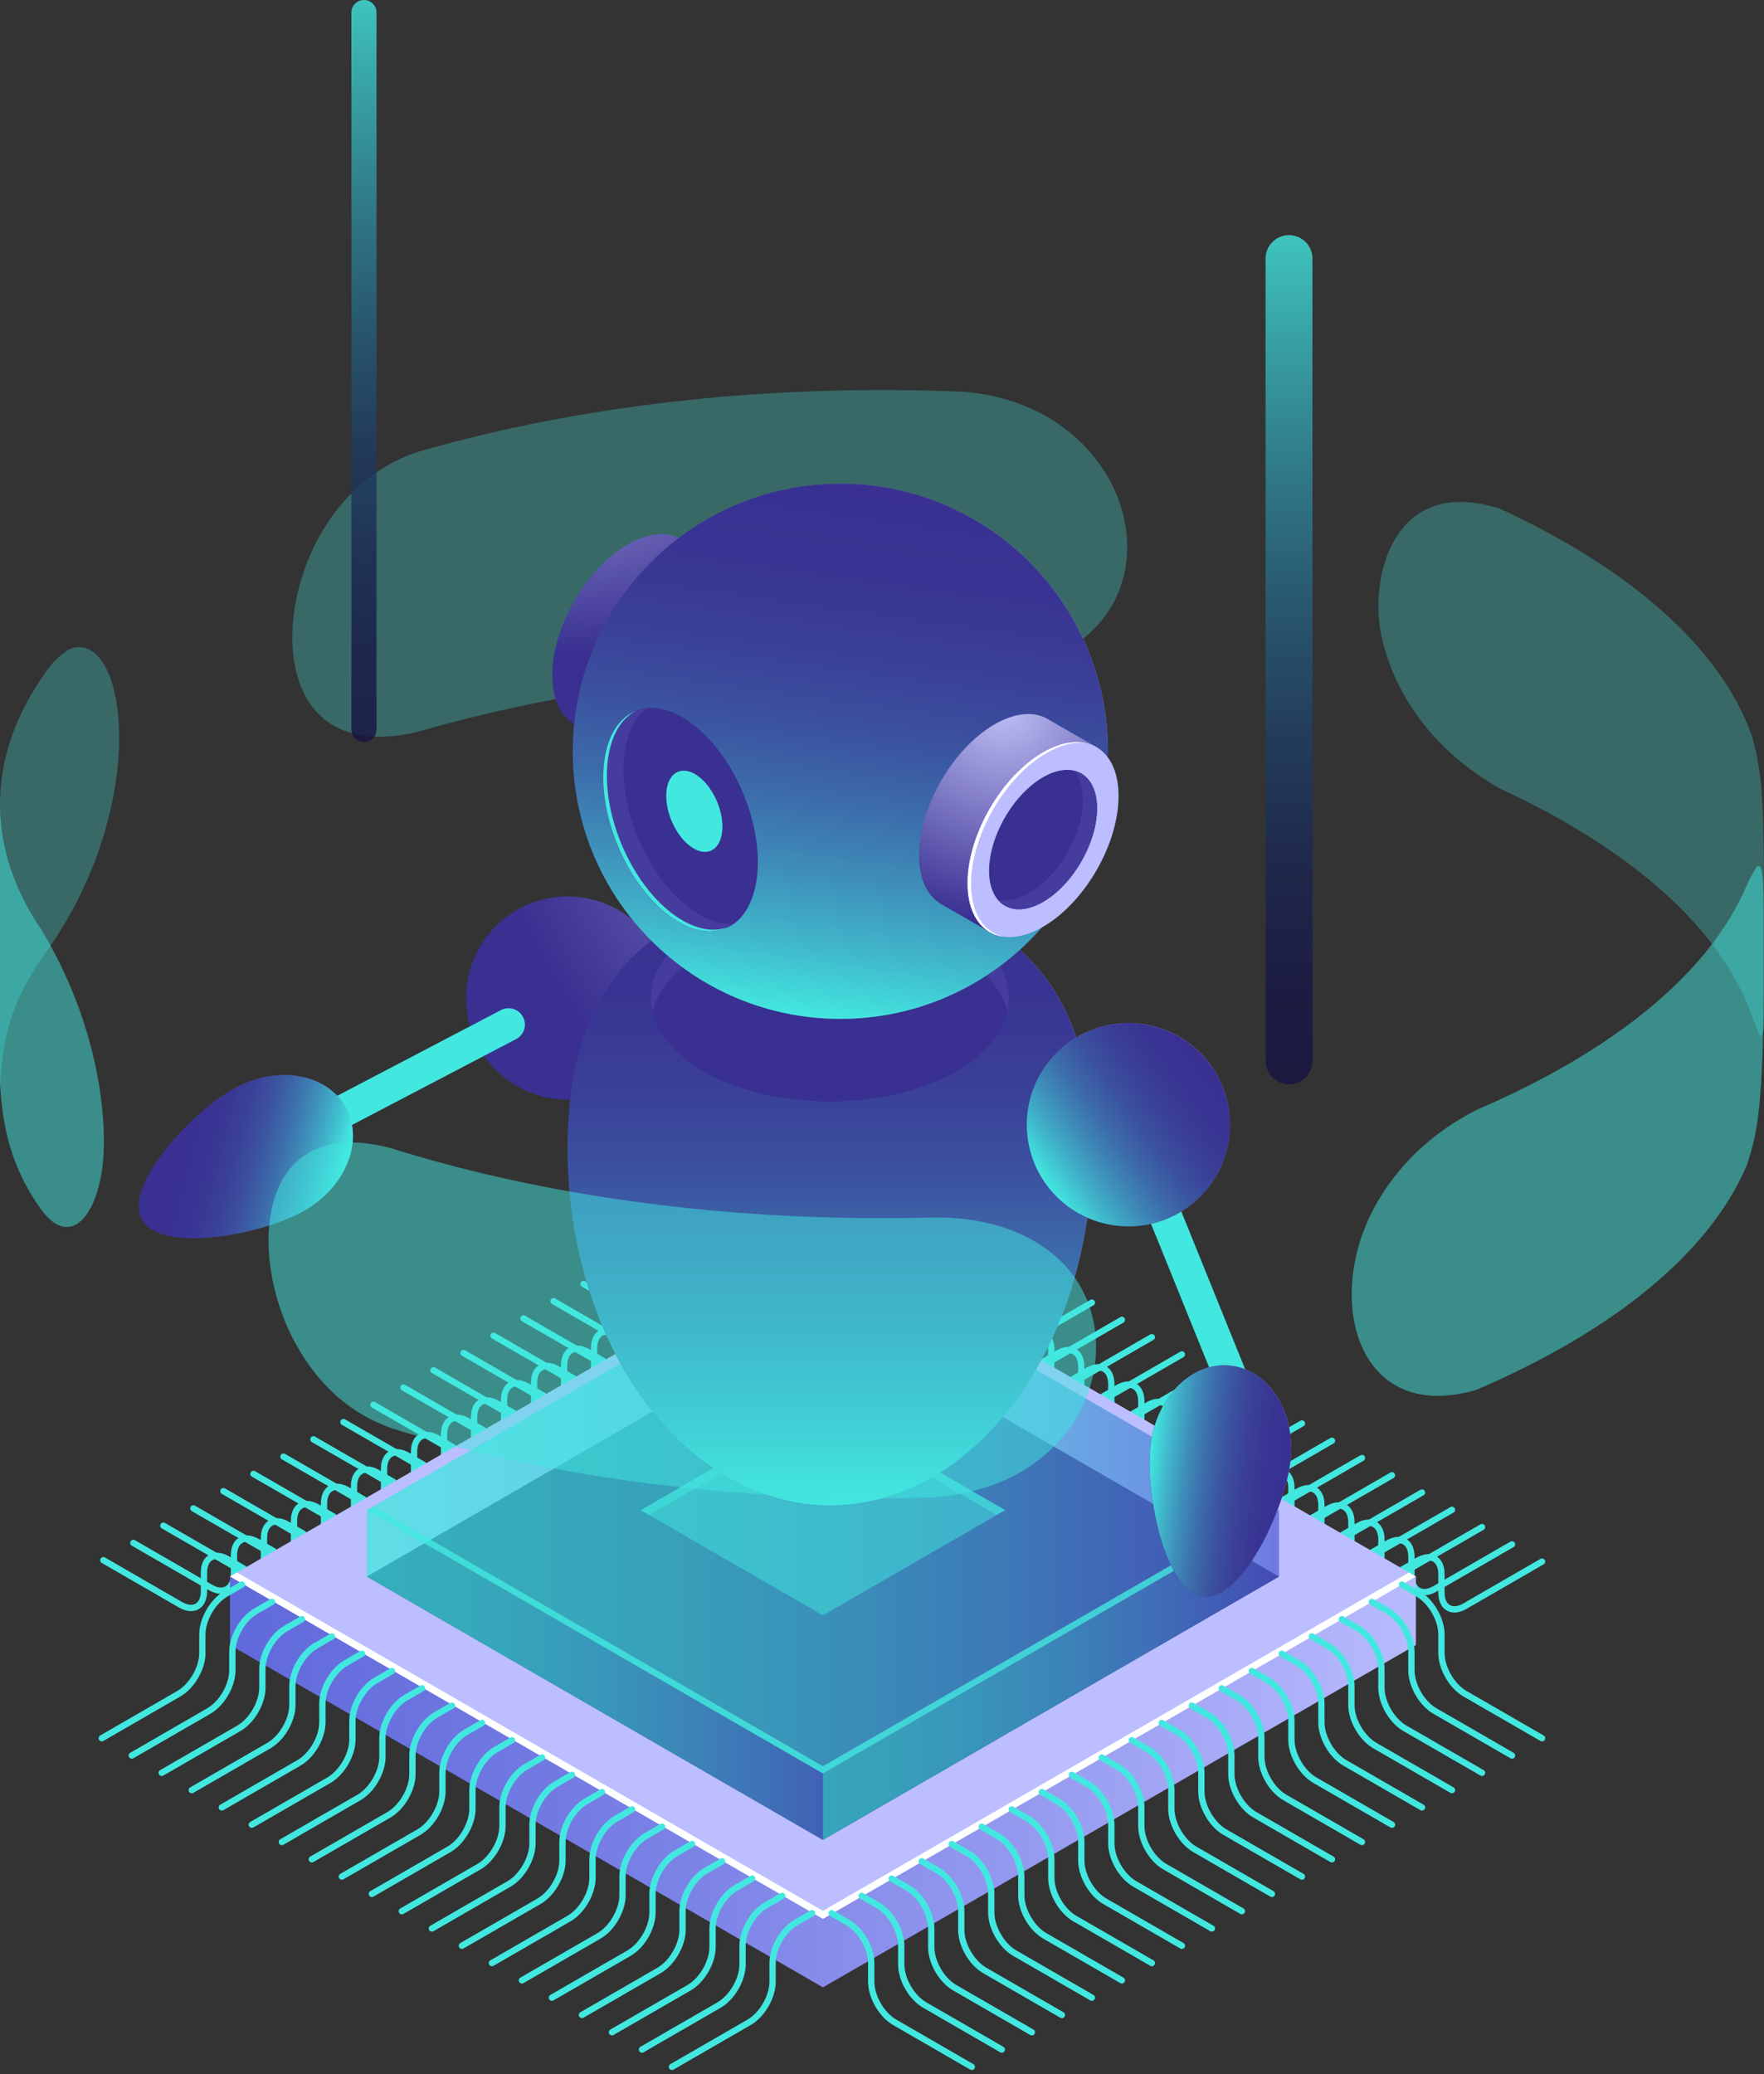 <svg width="296" height="348" viewBox="0 0 296 348" fill="none" xmlns="http://www.w3.org/2000/svg">
<rect x="0" y="0" width="296" height="348" fill="#333333" stroke="none"/>
<path d="M127.732 215.274C127.101 215.274 126.413 215.07 125.71 214.665L112.762 207.189C112.509 207.043 112.423 206.719 112.569 206.466C112.715 206.214 113.039 206.127 113.291 206.273L126.239 213.749C127.118 214.257 127.919 214.356 128.492 214.024C129.065 213.694 129.38 212.952 129.38 211.935V208.813C129.38 207.403 129.883 206.335 130.797 205.809C131.71 205.281 132.885 205.379 134.106 206.085L136.811 207.645C137.063 207.791 137.15 208.115 137.004 208.367C136.859 208.621 136.537 208.709 136.282 208.561L133.577 207.001C132.697 206.491 131.897 206.393 131.324 206.725C130.752 207.055 130.436 207.797 130.436 208.814V211.936C130.436 213.346 129.933 214.413 129.02 214.94C128.632 215.163 128.197 215.274 127.732 215.274Z" fill="#42E8E0"/>
<path d="M122.696 218.171C122.065 218.171 121.377 217.966 120.674 217.56L107.727 210.086C107.474 209.939 107.388 209.616 107.534 209.364C107.68 209.11 108.003 209.025 108.256 209.17L121.203 216.645C122.083 217.156 122.883 217.253 123.456 216.921C124.029 216.59 124.344 215.849 124.344 214.832V211.709C124.344 210.3 124.847 209.233 125.76 208.706C126.674 208.178 127.849 208.277 129.07 208.98L131.774 210.542C132.027 210.688 132.113 211.012 131.967 211.265C131.821 211.517 131.497 211.604 131.245 211.458L128.541 209.896C127.659 209.387 126.861 209.29 126.288 209.621C125.716 209.951 125.4 210.693 125.4 211.709V214.832C125.4 216.242 124.897 217.309 123.983 217.836C123.596 218.06 123.161 218.171 122.696 218.171Z" fill="#42E8E0"/>
<path d="M117.66 221.068C117.029 221.068 116.341 220.864 115.638 220.459L102.69 212.983C102.437 212.837 102.351 212.513 102.497 212.26C102.643 212.007 102.966 211.922 103.219 212.067L116.167 219.543C117.048 220.053 117.847 220.15 118.42 219.818C118.992 219.488 119.308 218.746 119.308 217.729V214.607C119.308 213.197 119.811 212.13 120.725 211.603C121.638 211.077 122.813 211.174 124.035 211.879L126.739 213.438C126.991 213.585 127.078 213.908 126.932 214.16C126.787 214.414 126.463 214.5 126.21 214.354L123.506 212.793C122.626 212.283 121.825 212.185 121.253 212.517C120.68 212.847 120.365 213.589 120.365 214.606V217.728C120.365 219.138 119.862 220.205 118.949 220.732C118.56 220.957 118.125 221.068 117.66 221.068Z" fill="#42E8E0"/>
<path d="M112.625 223.965C111.994 223.965 111.306 223.76 110.603 223.354L97.655 215.88C97.402 215.734 97.316 215.41 97.462 215.158C97.608 214.905 97.931 214.818 98.184 214.964L111.132 222.439C112.013 222.949 112.812 223.047 113.385 222.715C113.958 222.384 114.273 221.643 114.273 220.626V217.503C114.273 216.094 114.776 215.026 115.689 214.5C116.603 213.972 117.778 214.07 118.999 214.774L121.703 216.336C121.956 216.482 122.042 216.806 121.896 217.059C121.75 217.311 121.427 217.398 121.174 217.252L118.469 215.691C117.59 215.183 116.788 215.085 116.216 215.416C115.644 215.746 115.328 216.487 115.328 217.504V220.627C115.328 222.037 114.825 223.104 113.911 223.631C113.525 223.854 113.09 223.965 112.625 223.965Z" fill="#42E8E0"/>
<path d="M107.589 226.862C106.958 226.862 106.27 226.658 105.567 226.253L92.62 218.777C92.367 218.631 92.281 218.307 92.427 218.054C92.573 217.802 92.898 217.716 93.149 217.861L106.096 225.337C106.976 225.846 107.777 225.944 108.349 225.612C108.922 225.282 109.237 224.54 109.237 223.523V220.401C109.237 218.991 109.74 217.924 110.653 217.397C111.567 216.871 112.742 216.968 113.963 217.673L116.667 219.233C116.92 219.38 117.006 219.703 116.86 219.955C116.714 220.208 116.392 220.295 116.138 220.149L113.434 218.588C112.554 218.078 111.752 217.98 111.181 218.312C110.608 218.642 110.293 219.384 110.293 220.401V223.523C110.293 224.933 109.79 226 108.877 226.527C108.489 226.751 108.054 226.862 107.589 226.862Z" fill="#42E8E0"/>
<path d="M102.552 229.758C101.921 229.758 101.233 229.554 100.53 229.149L87.582 221.673C87.329 221.527 87.243 221.203 87.389 220.95C87.535 220.698 87.86 220.612 88.111 220.757L101.059 228.233C101.938 228.741 102.74 228.839 103.312 228.508C103.884 228.178 104.2 227.437 104.2 226.42V223.297C104.2 221.888 104.703 220.822 105.616 220.294C106.531 219.766 107.705 219.865 108.926 220.568L111.63 222.13C111.883 222.276 111.969 222.6 111.823 222.853C111.677 223.105 111.352 223.191 111.101 223.046L108.397 221.484C107.515 220.975 106.717 220.877 106.143 221.209C105.571 221.539 105.255 222.281 105.255 223.297V226.42C105.255 227.829 104.752 228.897 103.839 229.423C103.452 229.648 103.017 229.758 102.552 229.758Z" fill="#42E8E0"/>
<path d="M97.517 232.655C96.886 232.655 96.198 232.451 95.495 232.046L82.547 224.57C82.294 224.424 82.208 224.1 82.354 223.847C82.5 223.595 82.825 223.508 83.076 223.654L96.024 231.13C96.903 231.639 97.704 231.737 98.277 231.405C98.85 231.075 99.165 230.333 99.165 229.316V226.194C99.165 224.784 99.668 223.717 100.581 223.19C101.495 222.662 102.671 222.76 103.89 223.464L106.595 225.026C106.848 225.172 106.934 225.496 106.788 225.749C106.642 226.001 106.318 226.088 106.066 225.942L103.361 224.38C102.481 223.872 101.681 223.774 101.108 224.105C100.536 224.435 100.22 225.177 100.22 226.194V229.316C100.22 230.726 99.717 231.793 98.804 232.32C98.417 232.545 97.982 232.655 97.517 232.655Z" fill="#42E8E0"/>
<path d="M92.481 235.552C91.85 235.553 91.162 235.348 90.459 234.943L77.512 227.467C77.259 227.32 77.173 226.997 77.319 226.744C77.464 226.492 77.789 226.405 78.041 226.551L90.988 234.027C91.867 234.535 92.668 234.632 93.241 234.302C93.813 233.972 94.129 233.23 94.129 232.214V229.091C94.129 227.682 94.632 226.615 95.545 226.088C96.46 225.56 97.635 225.658 98.855 226.362L101.559 227.923C101.812 228.069 101.898 228.393 101.752 228.646C101.606 228.898 101.282 228.984 101.03 228.839L98.326 227.278C97.444 226.768 96.645 226.671 96.073 227.003C95.501 227.333 95.185 228.075 95.185 229.091V232.214C95.185 233.623 94.682 234.69 93.769 235.217C93.381 235.442 92.946 235.552 92.481 235.552Z" fill="#42E8E0"/>
<path d="M87.445 238.449C86.814 238.449 86.126 238.245 85.423 237.84L72.475 230.364C72.222 230.217 72.136 229.894 72.282 229.641C72.428 229.389 72.752 229.302 73.004 229.448L85.952 236.924C86.833 237.434 87.633 237.531 88.205 237.199C88.777 236.869 89.093 236.127 89.093 235.11V231.988C89.093 230.578 89.596 229.511 90.509 228.984C91.423 228.456 92.598 228.555 93.819 229.259L96.523 230.82C96.776 230.967 96.862 231.29 96.716 231.543C96.57 231.795 96.246 231.881 95.994 231.736L93.29 230.175C92.411 229.667 91.61 229.568 91.037 229.9C90.464 230.23 90.149 230.972 90.149 231.989V235.111C90.149 236.521 89.646 237.588 88.733 238.115C88.345 238.339 87.911 238.449 87.445 238.449Z" fill="#42E8E0"/>
<path d="M82.408 241.347C81.777 241.348 81.089 241.142 80.386 240.737L67.438 233.262C67.185 233.116 67.099 232.791 67.245 232.538C67.39 232.286 67.715 232.199 67.967 232.345L80.915 239.822C81.794 240.33 82.594 240.427 83.169 240.097C83.741 239.767 84.057 239.024 84.057 238.008V234.886C84.057 233.477 84.56 232.409 85.473 231.883C86.386 231.354 87.561 231.453 88.782 232.156L91.487 233.718C91.74 233.865 91.826 234.187 91.68 234.44C91.534 234.692 91.21 234.778 90.958 234.633L88.253 233.072C87.373 232.563 86.572 232.466 86 232.797C85.428 233.127 85.112 233.867 85.112 234.884V238.008C85.112 239.417 84.609 240.484 83.696 241.011C83.308 241.236 82.873 241.347 82.408 241.347Z" fill="#42E8E0"/>
<path d="M77.372 244.243C76.741 244.243 76.053 244.038 75.35 243.632L62.403 236.158C62.15 236.011 62.064 235.688 62.21 235.436C62.356 235.183 62.68 235.096 62.932 235.242L75.879 242.717C76.759 243.227 77.561 243.325 78.132 242.993C78.705 242.663 79.02 241.921 79.02 240.904V237.782C79.02 236.372 79.523 235.305 80.436 234.778C81.35 234.249 82.525 234.348 83.746 235.052L86.45 236.613C86.703 236.759 86.789 237.083 86.643 237.336C86.497 237.589 86.173 237.674 85.921 237.529L83.217 235.968C82.338 235.46 81.536 235.362 80.964 235.693C80.391 236.023 80.076 236.765 80.076 237.782V240.904C80.076 242.314 79.573 243.381 78.66 243.908C78.272 244.132 77.838 244.243 77.372 244.243Z" fill="#42E8E0"/>
<path d="M72.336 247.14C71.705 247.14 71.017 246.936 70.314 246.531L57.366 239.056C57.113 238.91 57.027 238.586 57.173 238.333C57.319 238.081 57.643 237.994 57.895 238.14L70.843 245.616C71.723 246.124 72.524 246.223 73.096 245.891C73.668 245.561 73.984 244.82 73.984 243.803V240.68C73.984 239.27 74.487 238.203 75.4 237.676C76.314 237.149 77.489 237.247 78.71 237.952L81.414 239.513C81.667 239.66 81.753 239.983 81.607 240.236C81.461 240.488 81.137 240.575 80.885 240.429L78.181 238.867C77.301 238.357 76.5 238.259 75.928 238.591C75.355 238.922 75.04 239.663 75.04 240.68V243.803C75.04 245.212 74.537 246.28 73.624 246.806C73.237 247.03 72.802 247.14 72.336 247.14Z" fill="#42E8E0"/>
<path d="M67.302 250.037C66.671 250.037 65.983 249.832 65.278 249.426L52.331 241.952C52.078 241.806 51.992 241.482 52.138 241.23C52.283 240.976 52.608 240.891 52.859 241.036L65.808 248.511C66.688 249.021 67.49 249.118 68.061 248.787C68.633 248.457 68.948 247.715 68.948 246.698V243.576C68.948 242.166 69.451 241.099 70.365 240.572C71.278 240.043 72.454 240.143 73.674 240.846L76.379 242.408C76.632 242.554 76.718 242.878 76.572 243.131C76.425 243.383 76.102 243.47 75.85 243.324L73.144 241.763C72.264 241.254 71.466 241.158 70.891 241.488C70.32 241.818 70.004 242.56 70.004 243.577V246.699C70.004 248.109 69.501 249.176 68.587 249.703C68.201 249.926 67.766 250.037 67.302 250.037Z" fill="#42E8E0"/>
<path d="M62.264 252.934C61.633 252.934 60.945 252.73 60.242 252.325L47.295 244.849C47.042 244.702 46.956 244.379 47.102 244.126C47.248 243.873 47.572 243.788 47.824 243.933L60.771 251.409C61.65 251.917 62.451 252.016 63.024 251.684C63.597 251.354 63.912 250.612 63.912 249.595V246.473C63.912 245.063 64.415 243.996 65.329 243.469C66.242 242.943 67.417 243.04 68.639 243.745L71.343 245.305C71.595 245.451 71.682 245.775 71.536 246.027C71.39 246.28 71.067 246.367 70.814 246.221L68.11 244.66C67.229 244.15 66.429 244.052 65.857 244.384C65.284 244.714 64.969 245.456 64.969 246.473V249.595C64.969 251.005 64.466 252.072 63.553 252.599C63.164 252.823 62.729 252.934 62.264 252.934Z" fill="#42E8E0"/>
<path d="M57.23 255.831C56.599 255.831 55.911 255.626 55.208 255.22L42.26 247.746C42.007 247.599 41.921 247.276 42.067 247.024C42.212 246.77 42.537 246.685 42.789 246.83L55.737 254.305C56.617 254.815 57.417 254.912 57.99 254.581C58.562 254.251 58.878 253.509 58.878 252.492V249.37C58.878 247.96 59.381 246.893 60.294 246.366C61.208 245.837 62.383 245.937 63.604 246.64L66.308 248.201C66.561 248.348 66.647 248.671 66.501 248.924C66.355 249.176 66.031 249.263 65.779 249.117L63.075 247.555C62.196 247.047 61.395 246.949 60.822 247.28C60.249 247.61 59.934 248.352 59.934 249.369V252.491C59.934 253.901 59.431 254.969 58.517 255.495C58.129 255.72 57.695 255.831 57.23 255.831Z" fill="#42E8E0"/>
<path d="M52.193 258.728C51.562 258.728 50.874 258.524 50.171 258.119L37.223 250.643C36.97 250.497 36.884 250.173 37.03 249.92C37.175 249.668 37.5 249.582 37.752 249.727L50.7 257.203C51.579 257.711 52.381 257.81 52.953 257.478C53.526 257.148 53.841 256.406 53.841 255.389V252.267C53.841 250.857 54.344 249.789 55.258 249.263C56.171 248.735 57.346 248.833 58.567 249.539L61.271 251.099C61.523 251.245 61.61 251.569 61.464 251.821C61.319 252.074 60.995 252.161 60.742 252.015L58.038 250.455C57.157 249.945 56.357 249.847 55.785 250.179C55.213 250.509 54.897 251.251 54.897 252.268V255.39C54.897 256.8 54.394 257.867 53.481 258.394C53.094 258.617 52.659 258.728 52.193 258.728Z" fill="#42E8E0"/>
<path d="M47.157 261.625C46.526 261.625 45.838 261.42 45.135 261.014L32.188 253.54C31.935 253.393 31.849 253.07 31.995 252.818C32.141 252.564 32.466 252.478 32.717 252.624L45.664 260.099C46.544 260.609 47.344 260.706 47.917 260.375C48.49 260.044 48.805 259.303 48.805 258.286V255.163C48.805 253.754 49.308 252.686 50.221 252.16C51.134 251.632 52.31 251.731 53.531 252.434L56.236 253.996C56.489 254.142 56.575 254.466 56.429 254.719C56.283 254.971 55.958 255.058 55.707 254.912L53.002 253.351C52.122 252.843 51.322 252.744 50.749 253.076C50.177 253.406 49.861 254.147 49.861 255.164V258.287C49.861 259.697 49.358 260.764 48.445 261.291C48.057 261.514 47.622 261.625 47.157 261.625Z" fill="#42E8E0"/>
<path d="M42.12 264.522C41.489 264.522 40.801 264.318 40.098 263.913L27.151 256.437C26.898 256.291 26.812 255.967 26.958 255.714C27.104 255.462 27.429 255.375 27.68 255.521L40.627 262.997C41.507 263.505 42.307 263.604 42.88 263.272C43.453 262.942 43.768 262.2 43.768 261.183V258.061C43.768 256.651 44.271 255.584 45.185 255.057C46.098 254.531 47.273 254.628 48.494 255.333L51.198 256.892C51.451 257.039 51.537 257.362 51.391 257.614C51.245 257.868 50.922 257.954 50.669 257.808L47.965 256.247C47.084 255.737 46.284 255.64 45.712 255.971C45.139 256.301 44.824 257.043 44.824 258.06V261.182C44.824 262.592 44.321 263.659 43.408 264.186C43.02 264.411 42.585 264.522 42.12 264.522Z" fill="#42E8E0"/>
<path d="M37.084 267.418C36.453 267.418 35.765 267.214 35.062 266.809L22.114 259.333C21.861 259.186 21.775 258.863 21.921 258.61C22.067 258.358 22.39 258.272 22.643 258.417L35.591 265.892C36.471 266.401 37.271 266.5 37.844 266.167C38.416 265.837 38.732 265.096 38.732 264.079V260.956C38.732 259.547 39.235 258.48 40.148 257.953C41.062 257.425 42.237 257.523 43.458 258.227L46.162 259.789C46.415 259.935 46.501 260.259 46.355 260.512C46.209 260.764 45.884 260.85 45.633 260.705L42.929 259.144C42.048 258.634 41.248 258.537 40.676 258.869C40.104 259.199 39.788 259.941 39.788 260.957V264.08C39.788 265.489 39.285 266.557 38.372 267.083C37.985 267.308 37.55 267.418 37.084 267.418Z" fill="#42E8E0"/>
<path d="M32.048 270.316C31.418 270.316 30.73 270.112 30.026 269.707L17.078 262.231C16.826 262.085 16.739 261.761 16.886 261.508C17.032 261.256 17.355 261.169 17.608 261.315L30.555 268.791C31.436 269.299 32.236 269.397 32.809 269.066C33.382 268.736 33.697 267.994 33.697 266.977V263.855C33.697 262.445 34.2 261.378 35.112 260.851C36.026 260.323 37.202 260.421 38.422 261.125L41.127 262.686C41.38 262.833 41.467 263.156 41.321 263.409C41.175 263.661 40.85 263.747 40.599 263.602L37.895 262.04C37.014 261.531 36.215 261.435 35.642 261.765C35.069 262.095 34.754 262.837 34.754 263.854V266.976C34.754 268.386 34.251 269.453 33.337 269.98C32.95 270.205 32.514 270.316 32.048 270.316Z" fill="#42E8E0"/>
<path d="M148.366 215.51C147.9 215.51 147.466 215.4 147.078 215.175C146.165 214.648 145.662 213.581 145.662 212.172V209.049C145.662 208.033 145.347 207.291 144.774 206.961C144.202 206.629 143.4 206.728 142.52 207.236L139.817 208.797C139.56 208.943 139.241 208.854 139.094 208.604C138.948 208.351 139.035 208.028 139.287 207.881L141.991 206.32C143.214 205.616 144.389 205.517 145.302 206.046C146.215 206.573 146.718 207.64 146.718 209.049V212.172C146.718 213.188 147.033 213.93 147.606 214.26C148.178 214.591 148.978 214.492 149.86 213.985L162.806 206.51C163.063 206.363 163.381 206.452 163.529 206.703C163.674 206.956 163.588 207.279 163.336 207.426L150.389 214.902C149.685 215.306 148.996 215.51 148.366 215.51Z" fill="#42E8E0"/>
<path d="M153.4 218.407C152.935 218.407 152.501 218.296 152.113 218.072C151.2 217.545 150.697 216.478 150.697 215.068V211.946C150.697 210.929 150.382 210.187 149.809 209.857C149.234 209.525 148.435 209.624 147.556 210.132L144.852 211.694C144.594 211.839 144.276 211.751 144.129 211.501C143.983 211.248 144.07 210.925 144.322 210.778L147.026 209.217C148.247 208.515 149.422 208.413 150.336 208.943C151.249 209.47 151.752 210.537 151.752 211.947V215.069C151.752 216.086 152.067 216.828 152.64 217.158C153.21 217.488 154.011 217.39 154.893 216.883L167.841 209.407C168.093 209.261 168.415 209.347 168.563 209.601C168.708 209.853 168.622 210.176 168.369 210.323L155.422 217.798C154.719 218.202 154.032 218.407 153.4 218.407Z" fill="#42E8E0"/>
<path d="M158.438 221.304C157.973 221.304 157.539 221.194 157.151 220.97C156.238 220.443 155.735 219.375 155.735 217.966V214.843C155.735 213.827 155.42 213.085 154.847 212.755C154.275 212.423 153.473 212.522 152.594 213.03L149.89 214.592C149.632 214.738 149.313 214.65 149.167 214.399C149.021 214.146 149.108 213.823 149.36 213.676L152.064 212.114C153.286 211.41 154.46 211.31 155.375 211.84C156.288 212.367 156.791 213.434 156.791 214.843V217.966C156.791 218.983 157.106 219.724 157.679 220.054C158.25 220.384 159.051 220.287 159.931 219.779L172.879 212.303C173.135 212.155 173.454 212.245 173.602 212.496C173.747 212.749 173.661 213.072 173.409 213.219L160.461 220.695C159.757 221.1 159.07 221.304 158.438 221.304Z" fill="#42E8E0"/>
<path d="M163.474 224.201C163.008 224.201 162.574 224.09 162.187 223.866C161.273 223.339 160.77 222.272 160.77 220.862V217.74C160.77 216.723 160.455 215.981 159.882 215.651C159.31 215.319 158.509 215.418 157.63 215.926L154.924 217.488C154.672 217.633 154.35 217.548 154.202 217.294C154.056 217.042 154.143 216.719 154.396 216.572L157.101 215.01C158.322 214.306 159.497 214.208 160.41 214.735C161.323 215.262 161.826 216.33 161.826 217.74V220.862C161.826 221.879 162.142 222.621 162.714 222.951C163.287 223.282 164.089 223.184 164.967 222.676L177.916 215.2C178.169 215.053 178.491 215.141 178.638 215.394C178.783 215.646 178.697 215.969 178.444 216.116L165.496 223.591C164.793 223.996 164.105 224.201 163.474 224.201Z" fill="#42E8E0"/>
<path d="M168.509 227.098C168.043 227.099 167.609 226.988 167.221 226.763C166.308 226.236 165.805 225.169 165.805 223.76V220.637C165.805 219.62 165.49 218.879 164.917 218.548C164.344 218.216 163.542 218.316 162.664 218.823L159.96 220.386C159.703 220.532 159.384 220.444 159.237 220.193C159.091 219.94 159.178 219.617 159.43 219.47L162.134 217.909C163.357 217.206 164.532 217.108 165.445 217.634C166.358 218.161 166.861 219.228 166.861 220.638V223.761C166.861 224.777 167.176 225.519 167.749 225.849C168.32 226.179 169.121 226.081 170.003 225.574L182.949 218.098C183.206 217.952 183.524 218.04 183.672 218.291C183.818 218.544 183.731 218.867 183.479 219.014L170.532 226.49C169.829 226.894 169.141 227.098 168.509 227.098Z" fill="#42E8E0"/>
<path d="M173.545 229.994C173.08 229.994 172.646 229.883 172.258 229.659C171.345 229.132 170.842 228.065 170.842 226.655V223.533C170.842 222.516 170.526 221.774 169.954 221.444C169.381 221.112 168.58 221.213 167.7 221.719L164.997 223.28C164.739 223.426 164.421 223.338 164.274 223.087C164.128 222.834 164.215 222.511 164.467 222.364L167.171 220.803C168.394 220.099 169.569 220 170.482 220.528C171.395 221.055 171.898 222.122 171.898 223.532V226.654C171.898 227.671 172.213 228.413 172.786 228.743C173.357 229.073 174.157 228.975 175.039 228.468L187.987 220.992C188.239 220.846 188.561 220.933 188.709 221.186C188.855 221.438 188.768 221.761 188.515 221.908L175.568 229.383C174.865 229.789 174.177 229.994 173.545 229.994Z" fill="#42E8E0"/>
<path d="M178.581 232.892C178.115 232.892 177.681 232.782 177.293 232.557C176.38 232.03 175.877 230.963 175.877 229.553V226.431C175.877 225.414 175.562 224.672 174.989 224.342C174.416 224.01 173.617 224.108 172.736 224.618L170.031 226.179C169.777 226.327 169.456 226.238 169.309 225.985C169.163 225.733 169.25 225.41 169.503 225.263L172.207 223.702C173.428 222.999 174.603 222.899 175.517 223.427C176.43 223.954 176.933 225.021 176.933 226.431V229.553C176.933 230.57 177.249 231.312 177.821 231.642C178.395 231.975 179.196 231.874 180.075 231.367L193.021 223.891C193.277 223.744 193.596 223.832 193.744 224.084C193.89 224.337 193.803 224.66 193.551 224.807L180.604 232.283C179.901 232.688 179.212 232.892 178.581 232.892Z" fill="#42E8E0"/>
<path d="M183.617 235.789C183.152 235.789 182.717 235.678 182.33 235.454C181.417 234.927 180.914 233.86 180.914 232.45V229.328C180.914 228.311 180.599 227.569 180.026 227.239C179.451 226.907 178.652 227.006 177.773 227.514L175.069 229.075C174.811 229.221 174.492 229.133 174.346 228.882C174.2 228.629 174.287 228.306 174.539 228.159L177.243 226.598C178.464 225.895 179.641 225.795 180.554 226.324C181.467 226.851 181.97 227.918 181.97 229.328V232.45C181.97 233.467 182.285 234.209 182.858 234.539C183.429 234.869 184.229 234.771 185.111 234.263L198.059 226.788C198.312 226.641 198.634 226.729 198.781 226.982C198.927 227.234 198.84 227.557 198.587 227.704L185.64 235.179C184.936 235.584 184.248 235.789 183.617 235.789Z" fill="#42E8E0"/>
<path d="M188.653 238.686C188.187 238.686 187.753 238.576 187.365 238.352C186.452 237.825 185.949 236.757 185.949 235.347V232.225C185.949 231.208 185.633 230.466 185.061 230.136C184.488 229.804 183.686 229.904 182.808 230.411L180.103 231.972C179.849 232.119 179.528 232.031 179.381 231.778C179.235 231.526 179.322 231.203 179.575 231.056L182.279 229.496C183.5 228.792 184.677 228.695 185.588 229.221C186.502 229.748 187.005 230.815 187.005 232.225V235.347C187.005 236.364 187.32 237.106 187.893 237.436C188.465 237.766 189.265 237.668 190.145 237.161L203.093 229.685C203.349 229.539 203.669 229.626 203.816 229.878C203.962 230.131 203.875 230.454 203.623 230.601L190.675 238.076C189.971 238.482 189.284 238.686 188.653 238.686Z" fill="#42E8E0"/>
<path d="M193.69 241.583C193.225 241.583 192.791 241.472 192.403 241.248C191.489 240.721 190.986 239.654 190.986 238.244V235.121C190.986 234.104 190.671 233.363 190.098 233.033C189.526 232.701 188.725 232.8 187.846 233.308L185.14 234.869C184.885 235.015 184.565 234.927 184.418 234.675C184.273 234.423 184.359 234.1 184.612 233.953L187.317 232.391C188.536 231.688 189.712 231.588 190.626 232.116C191.539 232.643 192.042 233.711 192.042 235.12V238.243C192.042 239.26 192.357 240.001 192.931 240.332C193.501 240.662 194.303 240.564 195.183 240.057L208.132 232.581C208.385 232.433 208.707 232.522 208.854 232.775C209 233.027 208.913 233.35 208.66 233.497L195.712 240.972C195.009 241.378 194.322 241.583 193.69 241.583Z" fill="#42E8E0"/>
<path d="M198.726 244.48C198.261 244.48 197.826 244.37 197.438 244.145C196.525 243.618 196.022 242.551 196.022 241.141V238.019C196.022 237.002 195.707 236.26 195.134 235.93C194.562 235.598 193.761 235.696 192.881 236.206L190.176 237.767C189.923 237.914 189.601 237.826 189.454 237.573C189.308 237.321 189.395 236.998 189.648 236.851L192.352 235.29C193.574 234.587 194.748 234.488 195.662 235.015C196.575 235.542 197.078 236.609 197.078 238.019V241.141C197.078 242.158 197.393 242.9 197.966 243.23C198.54 243.56 199.339 243.463 200.219 242.955L213.166 235.479C213.422 235.332 213.741 235.421 213.889 235.672C214.035 235.925 213.948 236.248 213.696 236.395L200.749 243.871C200.045 244.276 199.358 244.48 198.726 244.48Z" fill="#42E8E0"/>
<path d="M203.76 247.376C203.294 247.376 202.86 247.266 202.472 247.041C201.559 246.514 201.056 245.447 201.056 244.038V240.915C201.056 239.899 200.741 239.157 200.168 238.827C199.596 238.495 198.794 238.594 197.914 239.102L195.211 240.663C194.953 240.808 194.634 240.721 194.488 240.47C194.343 240.217 194.429 239.894 194.681 239.747L197.385 238.186C198.609 237.482 199.783 237.384 200.695 237.912C201.608 238.439 202.111 239.506 202.111 240.915V244.038C202.111 245.054 202.426 245.796 202.999 246.126C203.57 246.456 204.372 246.359 205.253 245.851L218.199 238.375C218.455 238.228 218.775 238.316 218.922 238.568C219.068 238.821 218.981 239.144 218.729 239.291L205.782 246.767C205.079 247.172 204.391 247.376 203.76 247.376Z" fill="#42E8E0"/>
<path d="M208.798 250.274C208.332 250.274 207.897 250.164 207.509 249.939C206.596 249.412 206.093 248.345 206.093 246.935V243.813C206.093 242.796 205.778 242.054 205.205 241.724C204.633 241.393 203.83 241.493 202.951 241.999L200.248 243.56C199.991 243.706 199.671 243.618 199.525 243.367C199.38 243.114 199.466 242.791 199.718 242.644L202.423 241.083C203.646 240.379 204.82 240.28 205.733 240.809C206.646 241.336 207.149 242.403 207.149 243.813V246.935C207.149 247.952 207.464 248.694 208.037 249.024C208.611 249.357 209.413 249.257 210.291 248.749L223.237 241.273C223.493 241.126 223.813 241.214 223.96 241.466C224.106 241.719 224.02 242.042 223.768 242.189L210.82 249.664C210.117 250.07 209.429 250.274 208.798 250.274Z" fill="#42E8E0"/>
<path d="M213.833 253.17C213.367 253.17 212.933 253.06 212.545 252.835C211.632 252.308 211.129 251.241 211.129 249.832V246.709C211.129 245.693 210.814 244.951 210.241 244.621C209.668 244.289 208.868 244.388 207.987 244.896L205.284 246.458C205.027 246.603 204.708 246.516 204.561 246.265C204.415 246.012 204.502 245.689 204.754 245.542L207.458 243.98C208.681 243.276 209.856 243.177 210.769 243.706C211.682 244.233 212.185 245.3 212.185 246.709V249.832C212.185 250.848 212.5 251.59 213.073 251.92C213.644 252.25 214.446 252.153 215.327 251.645L228.273 244.169C228.528 244.022 228.849 244.111 228.996 244.362C229.142 244.615 229.055 244.938 228.803 245.085L215.856 252.561C215.153 252.966 214.464 253.17 213.833 253.17Z" fill="#42E8E0"/>
<path d="M218.87 256.068C218.404 256.068 217.97 255.958 217.582 255.733C216.669 255.206 216.166 254.139 216.166 252.729V249.607C216.166 248.59 215.851 247.848 215.278 247.518C214.703 247.186 213.905 247.285 213.025 247.793L210.321 249.355C210.064 249.5 209.745 249.413 209.598 249.162C209.452 248.909 209.539 248.586 209.791 248.439L212.495 246.878C213.717 246.175 214.892 246.074 215.805 246.604C216.718 247.131 217.221 248.198 217.221 249.608V252.73C217.221 253.747 217.536 254.489 218.109 254.819C218.683 255.152 219.485 255.051 220.363 254.544L233.309 247.068C233.566 246.92 233.885 247.009 234.032 247.261C234.178 247.514 234.091 247.837 233.839 247.984L220.892 255.46C220.19 255.863 219.501 256.068 218.87 256.068Z" fill="#42E8E0"/>
<path d="M223.906 258.964C223.441 258.964 223.007 258.854 222.619 258.63C221.706 258.103 221.203 257.035 221.203 255.626V252.503C221.203 251.487 220.888 250.745 220.315 250.415C219.743 250.084 218.941 250.182 218.062 250.69L215.358 252.251C215.1 252.397 214.782 252.309 214.635 252.058C214.49 251.805 214.576 251.482 214.828 251.335L217.532 249.773C218.754 249.07 219.929 248.969 220.842 249.499C221.755 250.026 222.258 251.093 222.258 252.502V255.625C222.258 256.642 222.573 257.383 223.146 257.713C223.717 258.043 224.518 257.945 225.398 257.438L238.346 249.963C238.602 249.816 238.921 249.904 239.069 250.156C239.215 250.409 239.128 250.732 238.876 250.879L225.928 258.355C225.225 258.76 224.537 258.964 223.906 258.964Z" fill="#42E8E0"/>
<path d="M228.94 261.861C228.474 261.861 228.04 261.75 227.653 261.526C226.739 260.999 226.236 259.932 226.236 258.522V255.4C226.236 254.383 225.922 253.641 225.349 253.311C224.777 252.979 223.975 253.078 223.096 253.586L220.39 255.148C220.139 255.293 219.816 255.208 219.668 254.954C219.522 254.702 219.609 254.379 219.862 254.232L222.568 252.671C223.789 251.968 224.964 251.87 225.876 252.396C226.789 252.923 227.293 253.991 227.293 255.401V258.523C227.293 259.54 227.607 260.282 228.18 260.612C228.753 260.944 229.555 260.844 230.433 260.337L243.383 252.861C243.637 252.715 243.956 252.802 244.104 253.055C244.25 253.307 244.163 253.63 243.91 253.777L230.962 261.253C230.259 261.656 229.571 261.861 228.94 261.861Z" fill="#42E8E0"/>
<path d="M233.978 264.758C233.513 264.759 233.078 264.648 232.69 264.423C231.777 263.896 231.274 262.829 231.274 261.42V258.297C231.274 257.28 230.959 256.539 230.386 256.208C229.813 255.876 229.011 255.976 228.133 256.483L225.429 258.046C225.172 258.192 224.853 258.104 224.706 257.853C224.56 257.6 224.647 257.277 224.899 257.13L227.603 255.568C228.826 254.864 230.001 254.766 230.914 255.293C231.827 255.82 232.33 256.887 232.33 258.297V261.42C232.33 262.436 232.645 263.178 233.218 263.508C233.79 263.838 234.591 263.741 235.471 263.233L248.418 255.757C248.673 255.609 248.994 255.698 249.141 255.95C249.286 256.203 249.2 256.526 248.948 256.673L236.001 264.149C235.297 264.554 234.61 264.758 233.978 264.758Z" fill="#42E8E0"/>
<path d="M239.012 267.655C238.547 267.655 238.113 267.544 237.725 267.32C236.812 266.793 236.309 265.726 236.309 264.316V261.194C236.309 260.177 235.994 259.435 235.421 259.105C234.848 258.774 234.047 258.874 233.167 259.38L230.464 260.942C230.207 261.088 229.888 261 229.741 260.749C229.595 260.496 229.682 260.173 229.934 260.026L232.638 258.464C233.861 257.76 235.035 257.662 235.949 258.19C236.862 258.717 237.365 259.784 237.365 261.194V264.316C237.365 265.333 237.68 266.075 238.253 266.405C238.825 266.735 239.624 266.638 240.506 266.13L253.454 258.654C253.706 258.507 254.029 258.595 254.176 258.848C254.321 259.1 254.235 259.423 253.982 259.57L241.035 267.045C240.331 267.45 239.644 267.655 239.012 267.655Z" fill="#42E8E0"/>
<path d="M244.05 270.552C243.584 270.552 243.15 270.442 242.762 270.217C241.849 269.69 241.346 268.623 241.346 267.214V264.091C241.346 263.074 241.031 262.333 240.458 262.002C239.884 261.67 239.084 261.769 238.205 262.278L235.501 263.839C235.243 263.985 234.925 263.897 234.778 263.646C234.632 263.393 234.719 263.07 234.971 262.923L237.675 261.362C238.898 260.657 240.072 260.56 240.986 261.087C241.899 261.614 242.402 262.681 242.402 264.091V267.214C242.402 268.23 242.717 268.972 243.29 269.302C243.861 269.632 244.663 269.534 245.544 269.027L258.49 261.551C258.746 261.405 259.065 261.492 259.213 261.744C259.359 261.997 259.272 262.32 259.02 262.467L246.073 269.943C245.369 270.348 244.681 270.552 244.05 270.552Z" fill="#42E8E0"/>
<path d="M237.584 264.503V276L138.092 333.442L38.596 275.999V264.501L237.584 264.503Z" fill="url(#paint0_linear_407_5113)"/>
<path d="M138.092 321.945L38.596 264.501L138.089 207.059L237.584 264.503L138.092 321.945Z" fill="#BCBEFF"/>
<path d="M138.092 320.602L39.76 263.83L38.596 264.501L138.092 321.945L237.584 264.503L236.421 263.831L138.092 320.602Z" fill="white"/>
<path d="M138.092 308.695L61.566 264.513L138.089 220.332L214.614 264.514L138.092 308.695Z" fill="#0F054C"/>
<path opacity="0.5" d="M138.091 308.697L61.565 264.514L138.088 220.332L214.615 264.515L138.091 308.697Z" fill="url(#paint1_linear_407_5113)"/>
<path opacity="0.5" d="M138.088 209.191L214.615 253.374V264.514L138.088 220.332V209.191Z" fill="url(#paint2_linear_407_5113)"/>
<path opacity="0.5" d="M138.091 220.332L61.565 264.513V253.372L138.088 209.191L138.091 220.332Z" fill="url(#paint3_linear_407_5113)"/>
<path opacity="0.5" d="M138.091 297.555L61.565 253.372L138.088 209.191L214.615 253.374L138.091 297.555Z" fill="url(#paint4_linear_407_5113)"/>
<path opacity="0.5" d="M138.091 271.028L107.512 253.374L138.09 235.72L168.668 253.374L138.091 271.028Z" fill="#42E8E0"/>
<path opacity="0.5" d="M138.089 237.344L167.261 254.187L168.667 253.375L138.089 235.72L107.512 253.374L108.918 254.186L138.089 237.344Z" fill="#42E8E0"/>
<path opacity="0.5" d="M138.092 297.555V308.696L214.616 264.514V253.374L138.092 297.555Z" fill="url(#paint5_linear_407_5113)"/>
<path opacity="0.5" d="M61.565 253.372V264.513L138.091 308.696V297.555L61.565 253.372Z" fill="url(#paint6_linear_407_5113)"/>
<path opacity="0.8" d="M138.091 296.34L62.617 252.765L61.565 253.374L138.091 297.556L214.615 253.375L213.562 252.767L138.091 296.34Z" fill="#42E8E0"/>
<path d="M163.071 347.309C162.982 347.309 162.891 347.287 162.808 347.239L149.861 339.764C147.507 338.404 145.663 335.21 145.663 332.494V329.371C145.663 327.034 144.017 324.183 141.994 323.017L139.289 321.456C139.037 321.309 138.95 320.986 139.096 320.733C139.242 320.482 139.562 320.392 139.819 320.54L142.523 322.101C144.877 323.459 146.72 326.653 146.72 329.372V332.495C146.72 334.831 148.366 337.682 150.39 338.849L163.336 346.324C163.589 346.47 163.676 346.794 163.53 347.046C163.431 347.214 163.253 347.309 163.071 347.309Z" fill="#42E8E0"/>
<path d="M168.106 344.407C168.017 344.407 167.926 344.385 167.842 344.337L154.895 336.861C152.542 335.503 150.698 332.309 150.698 329.59V326.467C150.698 324.131 149.052 321.281 147.028 320.113L144.324 318.551C144.072 318.404 143.985 318.081 144.131 317.828C144.277 317.577 144.596 317.487 144.854 317.635L147.558 319.197C149.912 320.556 151.755 323.75 151.755 326.467V329.59C151.755 331.927 153.401 334.778 155.424 335.944L168.372 343.42C168.624 343.566 168.711 343.89 168.565 344.143C168.466 344.313 168.288 344.407 168.106 344.407Z" fill="#42E8E0"/>
<path d="M173.143 341.504C173.054 341.504 172.963 341.482 172.879 341.434L159.931 333.959C157.578 332.6 155.735 329.406 155.735 326.688V323.566C155.735 321.23 154.089 318.379 152.065 317.209L149.362 315.649C149.109 315.503 149.022 315.179 149.168 314.927C149.314 314.674 149.635 314.586 149.89 314.733L152.594 316.294C154.948 317.654 156.792 320.849 156.792 323.566V326.688C156.792 329.024 158.438 331.876 160.461 333.043L173.409 340.519C173.661 340.666 173.748 340.989 173.602 341.242C173.503 341.409 173.326 341.504 173.143 341.504Z" fill="#42E8E0"/>
<path d="M178.18 338.604C178.091 338.604 178 338.582 177.916 338.534L164.968 331.058C162.614 329.699 160.771 326.505 160.771 323.787V320.664C160.771 318.328 159.125 315.476 157.102 314.309L154.398 312.748C154.145 312.602 154.058 312.278 154.204 312.026C154.351 311.773 154.671 311.685 154.926 311.832L157.631 313.393C159.985 314.752 161.828 317.946 161.828 320.664V323.787C161.828 326.123 163.475 328.974 165.498 330.142L178.446 337.618C178.698 337.764 178.785 338.088 178.639 338.341C178.54 338.509 178.363 338.604 178.18 338.604Z" fill="#42E8E0"/>
<path d="M183.214 335.701C183.125 335.701 183.034 335.679 182.95 335.631L170.003 328.155C167.649 326.796 165.806 323.602 165.806 320.885V317.762C165.806 315.426 164.16 312.576 162.136 311.407L159.432 309.847C159.18 309.7 159.093 309.377 159.239 309.124C159.385 308.872 159.705 308.784 159.962 308.931L162.666 310.492C165.02 311.852 166.863 315.046 166.863 317.763V320.886C166.863 323.222 168.51 326.073 170.532 327.24L183.48 334.716C183.732 334.863 183.819 335.186 183.673 335.439C183.575 335.607 183.397 335.701 183.214 335.701Z" fill="#42E8E0"/>
<path d="M188.251 332.799C188.162 332.799 188.071 332.777 187.988 332.729L175.041 325.254C172.687 323.894 170.843 320.7 170.843 317.982V314.86C170.843 312.523 169.196 309.672 167.174 308.506L164.469 306.945C164.217 306.798 164.13 306.475 164.276 306.222C164.423 305.97 164.741 305.882 164.999 306.029L167.703 307.59C170.057 308.948 171.9 312.142 171.9 314.861V317.983C171.9 320.319 173.547 323.171 175.57 324.338L188.516 331.813C188.769 331.959 188.856 332.283 188.71 332.535C188.612 332.704 188.434 332.799 188.251 332.799Z" fill="#42E8E0"/>
<path d="M193.288 329.897C193.199 329.897 193.108 329.875 193.024 329.827L180.077 322.351C177.723 320.993 175.88 317.799 175.88 315.08V311.957C175.88 309.62 174.233 306.769 172.211 305.602L169.506 304.041C169.254 303.895 169.167 303.571 169.313 303.318C169.459 303.066 169.778 302.977 170.036 303.125L172.74 304.687C175.094 306.045 176.937 309.239 176.937 311.958V315.081C176.937 317.418 178.584 320.269 180.606 321.435L193.554 328.911C193.806 329.057 193.893 329.381 193.747 329.634C193.648 329.802 193.47 329.897 193.288 329.897Z" fill="#42E8E0"/>
<path d="M198.323 326.995C198.234 326.995 198.143 326.973 198.059 326.925L185.112 319.449C182.758 318.091 180.915 314.897 180.915 312.178V309.056C180.915 306.72 179.269 303.87 177.245 302.7L174.541 301.139C174.289 300.993 174.202 300.669 174.348 300.416C174.494 300.164 174.813 300.075 175.071 300.223L177.775 301.784C180.129 303.144 181.972 306.339 181.972 309.055V312.177C181.972 314.514 183.619 317.365 185.641 318.532L198.589 326.008C198.841 326.154 198.928 326.478 198.782 326.731C198.683 326.901 198.505 326.995 198.323 326.995Z" fill="#42E8E0"/>
<path d="M203.358 324.093C203.269 324.093 203.178 324.071 203.095 324.023L190.147 316.548C187.793 315.188 185.95 311.994 185.95 309.277V306.155C185.95 303.819 184.303 300.968 182.28 299.801L179.576 298.239C179.324 298.093 179.237 297.769 179.383 297.516C179.529 297.265 179.849 297.175 180.106 297.323L182.81 298.885C185.164 300.244 187.007 303.438 187.007 306.156V309.278C187.007 311.614 188.653 314.466 190.676 315.634L203.623 323.108C203.876 323.255 203.963 323.578 203.817 323.83C203.718 323.998 203.54 324.093 203.358 324.093Z" fill="#42E8E0"/>
<path d="M208.394 321.192C208.305 321.192 208.214 321.169 208.13 321.122L195.182 313.646C192.829 312.287 190.985 309.093 190.985 306.375V303.252C190.985 300.916 189.339 298.064 187.316 296.898L184.612 295.337C184.359 295.19 184.272 294.867 184.418 294.615C184.565 294.362 184.885 294.274 185.14 294.421L187.845 295.982C190.198 297.341 192.042 300.535 192.042 303.253V306.376C192.042 308.712 193.688 311.562 195.712 312.73L208.66 320.205C208.912 320.352 208.999 320.675 208.853 320.928C208.754 321.097 208.576 321.192 208.394 321.192Z" fill="#42E8E0"/>
<path d="M213.431 318.289C213.342 318.289 213.251 318.267 213.167 318.219L200.22 310.743C197.866 309.384 196.023 306.19 196.023 303.472V300.35C196.023 298.014 194.377 295.162 192.353 293.995L189.65 292.434C189.397 292.288 189.31 291.964 189.456 291.712C189.602 291.459 189.923 291.37 190.178 291.518L192.882 293.079C195.236 294.439 197.08 297.633 197.08 300.35V303.472C197.08 305.808 198.727 308.658 200.75 309.826L213.697 317.302C213.949 317.448 214.036 317.772 213.89 318.025C213.791 318.195 213.614 318.289 213.431 318.289Z" fill="#42E8E0"/>
<path d="M218.466 315.387C218.377 315.387 218.286 315.365 218.203 315.317L205.256 307.842C202.901 306.482 201.058 303.288 201.058 300.57V297.448C201.058 295.111 199.412 292.26 197.389 291.094L194.684 289.533C194.432 289.386 194.345 289.063 194.491 288.81C194.637 288.559 194.956 288.47 195.214 288.617L197.918 290.179C200.271 291.537 202.115 294.731 202.115 297.449V300.571C202.115 302.907 203.761 305.759 205.785 306.926L218.731 314.401C218.984 314.547 219.071 314.871 218.925 315.123C218.826 315.292 218.649 315.387 218.466 315.387Z" fill="#42E8E0"/>
<path d="M223.503 312.485C223.414 312.485 223.323 312.463 223.239 312.415L210.292 304.939C207.939 303.581 206.095 300.387 206.095 297.668V294.545C206.095 292.208 204.448 289.357 202.426 288.191L199.721 286.629C199.469 286.483 199.382 286.159 199.528 285.906C199.674 285.655 199.994 285.565 200.251 285.713L202.955 287.275C205.308 288.633 207.152 291.827 207.152 294.546V297.669C207.152 300.006 208.798 302.857 210.821 304.024L223.769 311.5C224.021 311.647 224.108 311.97 223.962 312.223C223.864 312.391 223.686 312.485 223.503 312.485Z" fill="#42E8E0"/>
<path d="M228.538 309.583C228.449 309.583 228.358 309.56 228.274 309.513L215.327 302.037C212.974 300.679 211.13 297.485 211.13 294.767V291.645C211.13 289.309 209.484 286.457 207.46 285.289L204.757 283.729C204.504 283.583 204.417 283.259 204.563 283.007C204.708 282.755 205.03 282.665 205.285 282.813L207.989 284.373C210.343 285.733 212.187 288.927 212.187 291.645V294.767C212.187 297.104 213.833 299.955 215.856 301.121L228.804 308.596C229.056 308.743 229.143 309.066 228.997 309.319C228.899 309.488 228.721 309.583 228.538 309.583Z" fill="#42E8E0"/>
<path d="M233.575 306.681C233.486 306.681 233.395 306.659 233.312 306.611L220.365 299.136C218.01 297.776 216.167 294.582 216.167 291.865V288.743C216.167 286.407 214.521 283.556 212.497 282.389L209.793 280.827C209.541 280.681 209.454 280.357 209.6 280.104C209.746 279.852 210.066 279.764 210.323 279.911L213.027 281.472C215.38 282.831 217.224 286.025 217.224 288.743V291.865C217.224 294.201 218.87 297.053 220.894 298.222L233.84 305.696C234.093 305.842 234.18 306.166 234.034 306.418C233.935 306.586 233.757 306.681 233.575 306.681Z" fill="#42E8E0"/>
<path d="M238.61 303.78C238.521 303.78 238.43 303.758 238.346 303.71L225.398 296.234C223.046 294.875 221.202 291.681 221.202 288.963V285.84C221.202 283.504 219.556 280.654 217.532 279.486L214.828 277.925C214.576 277.778 214.489 277.455 214.635 277.202C214.782 276.95 215.1 276.862 215.358 277.009L218.062 278.571C220.415 279.93 222.259 283.124 222.259 285.841V288.964C222.259 291.3 223.905 294.152 225.928 295.318L238.876 302.794C239.128 302.94 239.215 303.264 239.069 303.517C238.97 303.685 238.792 303.78 238.61 303.78Z" fill="#42E8E0"/>
<path d="M243.646 300.877C243.557 300.877 243.466 300.855 243.382 300.807L230.434 293.331C228.081 291.972 226.237 288.778 226.237 286.06V282.938C226.237 280.602 224.592 277.75 222.568 276.582L219.864 275.022C219.611 274.875 219.524 274.552 219.67 274.3C219.816 274.047 220.136 273.958 220.392 274.106L223.097 275.667C225.451 277.027 227.294 280.221 227.294 282.938V286.06C227.294 288.396 228.941 291.246 230.964 292.415L243.912 299.891C244.164 300.037 244.251 300.361 244.105 300.614C244.006 300.782 243.828 300.877 243.646 300.877Z" fill="#42E8E0"/>
<path d="M248.683 297.975C248.594 297.975 248.503 297.953 248.42 297.905L235.473 290.43C233.119 289.07 231.275 285.875 231.275 283.159V280.037C231.275 277.7 229.629 274.849 227.606 273.682L224.901 272.121C224.649 271.975 224.562 271.651 224.708 271.398C224.854 271.146 225.174 271.057 225.431 271.205L228.135 272.766C230.489 274.124 232.332 277.318 232.332 280.037V283.159C232.332 285.495 233.978 288.345 236.002 289.515L248.948 296.989C249.201 297.135 249.288 297.459 249.142 297.711C249.043 297.88 248.866 297.975 248.683 297.975Z" fill="#42E8E0"/>
<path d="M253.718 295.073C253.629 295.073 253.538 295.051 253.454 295.003L240.507 287.527C238.154 286.169 236.31 282.975 236.31 280.257V277.134C236.31 274.797 234.664 271.946 232.641 270.78L229.936 269.218C229.684 269.072 229.597 268.748 229.743 268.495C229.889 268.243 230.209 268.154 230.466 268.302L233.17 269.864C235.524 271.222 237.367 274.416 237.367 277.135V280.258C237.367 282.595 239.014 285.446 241.036 286.612L253.984 294.088C254.236 294.235 254.323 294.558 254.177 294.811C254.079 294.979 253.901 295.073 253.718 295.073Z" fill="#42E8E0"/>
<path d="M258.755 292.171C258.666 292.171 258.575 292.149 258.491 292.101L245.544 284.625C243.191 283.267 241.347 280.073 241.347 277.354V274.232C241.347 271.896 239.701 269.044 237.677 267.875L234.974 266.316C234.721 266.169 234.634 265.846 234.78 265.594C234.926 265.341 235.247 265.252 235.502 265.4L238.206 266.961C240.561 268.321 242.404 271.515 242.404 274.232V277.354C242.404 279.691 244.051 282.542 246.073 283.708L259.021 291.183C259.273 291.33 259.36 291.653 259.214 291.906C259.116 292.076 258.938 292.171 258.755 292.171Z" fill="#42E8E0"/>
<path d="M112.758 347.309C112.575 347.309 112.398 347.214 112.3 347.044C112.154 346.792 112.24 346.469 112.493 346.322L125.441 338.847C127.464 337.679 129.11 334.827 129.11 332.493V329.37C129.11 326.652 130.954 323.459 133.307 322.099L136.012 320.538C136.263 320.393 136.589 320.479 136.734 320.731C136.88 320.984 136.794 321.307 136.541 321.454L133.836 323.015C131.813 324.182 130.167 327.033 130.167 329.369V332.492C130.167 335.209 128.323 338.402 125.969 339.762L113.021 347.238C112.939 347.286 112.848 347.309 112.758 347.309Z" fill="#42E8E0"/>
<path d="M107.722 344.407C107.539 344.407 107.362 344.312 107.264 344.143C107.118 343.89 107.204 343.567 107.457 343.42L120.404 335.944C122.427 334.777 124.073 331.925 124.073 329.59V326.467C124.073 323.749 125.917 320.556 128.271 319.197L130.975 317.635C131.226 317.49 131.551 317.576 131.697 317.828C131.843 318.081 131.757 318.404 131.504 318.551L128.8 320.113C126.777 321.28 125.131 324.132 125.131 326.467V329.59C125.131 332.308 123.287 335.501 120.933 336.861L107.986 344.337C107.902 344.385 107.811 344.407 107.722 344.407Z" fill="#42E8E0"/>
<path d="M102.685 341.505C102.502 341.505 102.325 341.41 102.227 341.241C102.081 340.988 102.167 340.665 102.42 340.518L115.368 333.042C117.391 331.875 119.037 329.023 119.037 326.687V323.565C119.037 320.847 120.881 317.654 123.235 316.294L125.939 314.732C126.191 314.586 126.515 314.673 126.661 314.926C126.807 315.178 126.72 315.501 126.468 315.648L123.764 317.209C121.741 318.377 120.095 321.229 120.095 323.564V326.686C120.095 329.404 118.251 332.597 115.898 333.957L102.95 341.432C102.866 341.483 102.775 341.505 102.685 341.505Z" fill="#42E8E0"/>
<path d="M97.648 338.604C97.465 338.604 97.288 338.509 97.19 338.34C97.044 338.087 97.13 337.764 97.383 337.617L110.331 330.141C112.354 328.974 114 326.122 114 323.786V320.664C114 317.946 115.844 314.753 118.197 313.393L120.902 311.832C121.154 311.686 121.478 311.773 121.624 312.025C121.77 312.278 121.683 312.601 121.431 312.748L118.726 314.309C116.703 315.476 115.057 318.328 115.057 320.664V323.787C115.057 326.505 113.213 329.698 110.859 331.058L97.911 338.534C97.829 338.581 97.738 338.604 97.648 338.604Z" fill="#42E8E0"/>
<path d="M92.613 335.701C92.43 335.701 92.253 335.606 92.155 335.437C92.009 335.184 92.095 334.861 92.348 334.714L105.295 327.238C107.318 326.071 108.964 323.22 108.964 320.884V317.761C108.964 315.044 110.808 311.851 113.162 310.491L115.866 308.928C116.118 308.782 116.442 308.869 116.588 309.121C116.734 309.374 116.648 309.697 116.395 309.844L113.691 311.405C111.668 312.573 110.022 315.425 110.022 317.759V320.882C110.022 323.6 108.178 326.793 105.824 328.152L92.877 335.628C92.793 335.679 92.703 335.701 92.613 335.701Z" fill="#42E8E0"/>
<path d="M87.578 332.798C87.395 332.798 87.218 332.703 87.12 332.533C86.974 332.281 87.06 331.958 87.313 331.811L100.261 324.336C102.284 323.168 103.93 320.316 103.93 317.981V314.859C103.93 312.141 105.774 308.948 108.128 307.588L110.832 306.027C111.083 305.882 111.408 305.968 111.554 306.22C111.7 306.473 111.614 306.796 111.361 306.943L108.657 308.504C106.634 309.671 104.988 312.523 104.988 314.858V317.98C104.988 320.698 103.144 323.891 100.791 325.251L87.843 332.727C87.759 332.776 87.668 332.798 87.578 332.798Z" fill="#42E8E0"/>
<path d="M82.541 329.898C82.358 329.898 82.181 329.803 82.083 329.634C81.937 329.381 82.023 329.058 82.276 328.911L95.224 321.435C97.247 320.268 98.893 317.417 98.893 315.081V311.958C98.893 309.24 100.737 306.047 103.09 304.687L105.795 303.125C106.047 302.98 106.371 303.066 106.517 303.318C106.663 303.571 106.577 303.894 106.324 304.041L103.619 305.602C101.596 306.769 99.95 309.62 99.95 311.957V315.08C99.95 317.798 98.106 320.991 95.752 322.351L82.804 329.827C82.722 329.875 82.631 329.898 82.541 329.898Z" fill="#42E8E0"/>
<path d="M77.505 326.995C77.322 326.995 77.145 326.9 77.047 326.731C76.901 326.478 76.988 326.155 77.24 326.008L90.187 318.532C92.21 317.365 93.856 314.513 93.856 312.177V309.055C93.856 306.337 95.7 303.144 98.054 301.785L100.758 300.222C101.01 300.077 101.334 300.163 101.48 300.415C101.626 300.668 101.54 300.991 101.287 301.138L98.583 302.699C96.56 303.867 94.914 306.719 94.914 309.054V312.176C94.914 314.894 93.07 318.087 90.716 319.447L77.769 326.923C77.685 326.973 77.595 326.995 77.505 326.995Z" fill="#42E8E0"/>
<path d="M72.471 324.093C72.287 324.093 72.111 323.998 72.013 323.828C71.867 323.576 71.953 323.253 72.206 323.106L85.153 315.631C87.177 314.463 88.823 311.611 88.823 309.276V306.154C88.823 303.436 90.666 300.243 93.02 298.883L95.725 297.321C95.977 297.175 96.3 297.262 96.447 297.514C96.593 297.767 96.507 298.09 96.254 298.237L93.549 299.799C91.526 300.966 89.88 303.817 89.88 306.153V309.275C89.88 311.993 88.037 315.186 85.683 316.545L72.736 324.021C72.65 324.07 72.561 324.093 72.471 324.093Z" fill="#42E8E0"/>
<path d="M67.433 321.191C67.25 321.191 67.073 321.096 66.975 320.927C66.829 320.674 66.915 320.351 67.168 320.204L80.116 312.729C82.139 311.562 83.785 308.71 83.785 306.375V303.252C83.785 300.534 85.629 297.341 87.982 295.981L90.687 294.42C90.939 294.274 91.263 294.361 91.409 294.613C91.555 294.866 91.468 295.189 91.216 295.336L88.511 296.897C86.488 298.064 84.842 300.916 84.842 303.251V306.374C84.842 309.092 82.998 312.285 80.644 313.645L67.696 321.121C67.614 321.168 67.523 321.191 67.433 321.191Z" fill="#42E8E0"/>
<path d="M62.398 318.289C62.215 318.289 62.038 318.194 61.94 318.025C61.794 317.772 61.881 317.449 62.133 317.302L75.08 309.826C77.103 308.659 78.749 305.808 78.749 303.472V300.35C78.749 297.632 80.593 294.439 82.947 293.079L85.651 291.518C85.904 291.371 86.227 291.459 86.373 291.712C86.519 291.964 86.432 292.287 86.18 292.434L83.476 293.995C81.452 295.163 79.806 298.015 79.806 300.35V303.472C79.806 306.19 77.962 309.383 75.608 310.743L62.661 318.219C62.579 318.267 62.488 318.289 62.398 318.289Z" fill="#42E8E0"/>
<path d="M57.361 315.387C57.178 315.387 57.001 315.292 56.903 315.122C56.757 314.87 56.843 314.547 57.096 314.4L70.044 306.925C72.067 305.757 73.713 302.905 73.713 300.57V297.448C73.713 294.73 75.557 291.537 77.911 290.178L80.615 288.616C80.867 288.471 81.191 288.556 81.337 288.809C81.483 289.062 81.397 289.385 81.144 289.532L78.44 291.093C76.417 292.26 74.771 295.112 74.771 297.447V300.569C74.771 303.287 72.927 306.48 70.574 307.84L57.626 315.316C57.541 315.364 57.451 315.387 57.361 315.387Z" fill="#42E8E0"/>
<path d="M52.326 312.485C52.143 312.485 51.966 312.39 51.868 312.221C51.722 311.968 51.808 311.645 52.061 311.498L65.009 304.022C67.032 302.855 68.678 300.003 68.678 297.667V294.544C68.678 291.826 70.522 288.633 72.875 287.273L75.579 285.711C75.831 285.566 76.155 285.651 76.301 285.904C76.447 286.157 76.36 286.48 76.108 286.627L73.404 288.189C71.381 289.356 69.735 292.207 69.735 294.543V297.666C69.735 300.384 67.891 303.577 65.537 304.937L52.589 312.413C52.506 312.463 52.415 312.485 52.326 312.485Z" fill="#42E8E0"/>
<path d="M47.291 309.582C47.108 309.582 46.931 309.487 46.833 309.318C46.687 309.065 46.773 308.742 47.026 308.595L59.973 301.12C61.996 299.953 63.643 297.101 63.643 294.766V291.644C63.643 288.926 65.487 285.733 67.841 284.373L70.545 282.812C70.797 282.665 71.121 282.753 71.267 283.006C71.413 283.258 71.326 283.581 71.074 283.728L68.37 285.289C66.347 286.457 64.701 289.309 64.701 291.644V294.766C64.701 297.484 62.857 300.677 60.503 302.036L47.556 309.512C47.472 309.56 47.381 309.582 47.291 309.582Z" fill="#42E8E0"/>
<path d="M42.254 306.681C42.071 306.681 41.894 306.586 41.796 306.416C41.65 306.164 41.736 305.841 41.989 305.694L54.936 298.219C56.959 297.051 58.605 294.199 58.605 291.864V288.742C58.605 286.024 60.449 282.831 62.803 281.471L65.507 279.91C65.758 279.764 66.083 279.851 66.229 280.103C66.375 280.356 66.289 280.679 66.036 280.826L63.332 282.388C61.309 283.555 59.663 286.406 59.663 288.742V291.864C59.663 294.582 57.819 297.775 55.465 299.135L42.518 306.611C42.435 306.658 42.344 306.681 42.254 306.681Z" fill="#42E8E0"/>
<path d="M37.218 303.78C37.035 303.78 36.858 303.685 36.761 303.516C36.614 303.263 36.7 302.94 36.953 302.793L49.901 295.317C51.925 294.15 53.571 291.298 53.571 288.963V285.84C53.571 283.122 55.414 279.929 57.769 278.57L60.472 277.008C60.724 276.863 61.048 276.949 61.194 277.201C61.34 277.454 61.255 277.777 61.002 277.924L58.297 279.485C56.275 280.652 54.629 283.504 54.629 285.839V288.962C54.629 291.68 52.785 294.873 50.431 296.233L37.483 303.709C37.398 303.757 37.309 303.78 37.218 303.78Z" fill="#42E8E0"/>
<path d="M32.181 300.877C31.998 300.877 31.821 300.782 31.723 300.613C31.577 300.36 31.663 300.037 31.916 299.89L44.864 292.414C46.887 291.247 48.533 288.395 48.533 286.059V282.937C48.533 280.219 50.377 277.026 52.73 275.667L55.435 274.105C55.688 273.959 56.011 274.046 56.157 274.299C56.303 274.551 56.216 274.874 55.964 275.021L53.26 276.582C51.237 277.75 49.591 280.602 49.591 282.937V286.059C49.591 288.777 47.747 291.97 45.393 293.33L32.445 300.806C32.362 300.855 32.271 300.877 32.181 300.877Z" fill="#42E8E0"/>
<path d="M27.146 297.975C26.963 297.975 26.786 297.88 26.688 297.71C26.542 297.458 26.628 297.135 26.881 296.988L39.828 289.513C41.851 288.345 43.497 285.493 43.497 283.158V280.036C43.497 277.318 45.341 274.125 47.695 272.765L50.399 271.204C50.65 271.058 50.975 271.145 51.121 271.397C51.267 271.65 51.18 271.973 50.928 272.12L48.224 273.681C46.201 274.848 44.555 277.7 44.555 280.036V283.158C44.555 285.876 42.711 289.069 40.357 290.428L27.41 297.904C27.327 297.952 27.236 297.975 27.146 297.975Z" fill="#42E8E0"/>
<path d="M22.111 295.073C21.928 295.073 21.751 294.978 21.653 294.809C21.507 294.556 21.594 294.233 21.846 294.086L34.794 286.61C36.817 285.443 38.463 282.591 38.463 280.256V277.133C38.463 274.415 40.307 271.222 42.661 269.862L45.365 268.3C45.616 268.154 45.942 268.241 46.087 268.493C46.233 268.746 46.147 269.069 45.894 269.216L43.19 270.778C41.167 271.945 39.521 274.796 39.521 277.132V280.255C39.521 282.973 37.677 286.166 35.324 287.525L22.376 295.001C22.291 295.051 22.201 295.073 22.111 295.073Z" fill="#42E8E0"/>
<path d="M17.074 292.171C16.891 292.171 16.714 292.076 16.616 291.907C16.47 291.654 16.556 291.331 16.809 291.184L29.757 283.709C31.78 282.542 33.427 279.69 33.427 277.355V274.233C33.427 271.515 35.271 268.322 37.624 266.962L40.329 265.401C40.582 265.255 40.905 265.342 41.051 265.595C41.197 265.847 41.11 266.17 40.858 266.317L38.153 267.877C36.13 269.045 34.484 271.897 34.484 274.232V277.354C34.484 280.072 32.64 283.265 30.286 284.625L17.338 292.101C17.254 292.149 17.163 292.171 17.074 292.171Z" fill="#42E8E0"/>
<g opacity="0.3">
<path d="M231.64 105.812C232.533 110.862 236.279 123.556 251.735 132.337C273.736 142.497 288.977 155.853 294.083 170.765C294.444 171.743 294.943 173.045 295.411 173.977C295.959 173.073 295.959 173.073 295.962 170.887V145.85C295.952 131.149 295.127 127.908 294.083 123.805C288.977 108.893 273.737 95.537 251.735 85.377C234.183 79.711 229.934 96.167 231.64 105.812Z" fill="#42E8E0"/>
<path d="M70.301 75.771C93.595 69.014 121.151 65.209 150.563 65.45C154.444 65.482 158.287 65.583 162.088 65.752C187.914 68.111 197.099 95.385 181.529 107.318C174.382 112.795 165.767 112.737 162.088 112.713C158.287 112.544 154.444 112.442 150.563 112.411C121.152 112.17 93.595 115.974 70.301 122.732C46.781 128.461 45.392 104.56 53.617 89.939C56.383 85.022 61.524 78.572 70.301 75.771Z" fill="#42E8E0"/>
<path d="M0 181.898C0.641 174.455 1.148 168.575 8.726 158.315C24.702 134.741 21.476 107.343 12.651 108.609C11.229 108.813 9.75 110.346 8.726 111.355C3.363 118.344 0.315 125.86 0.023 133.702C0.008 134.115 0 134.527 0 134.939V181.898Z" fill="#42E8E0"/>
</g>
<path d="M191.915 187.675L186.828 189.733L204.402 233.153L209.489 231.094L191.915 187.675Z" fill="#42E8E0"/>
<path d="M95.246 184.503C104.662 184.503 112.295 176.87 112.295 167.454C112.295 158.038 104.662 150.405 95.246 150.405C85.83 150.405 78.197 158.038 78.197 167.454C78.197 176.87 85.83 184.503 95.246 184.503Z" fill="url(#paint7_radial_407_5113)"/>
<path d="M183.282 192.673C183.282 225.767 163.575 252.595 139.264 252.595C114.953 252.595 95.246 225.767 95.246 192.673C95.246 159.579 114.953 149.662 139.264 149.662C163.575 149.662 183.282 159.579 183.282 192.673Z" fill="url(#paint8_radial_407_5113)"/>
<path d="M183.282 192.673C183.282 225.767 163.575 252.595 139.264 252.595C114.953 252.595 95.246 225.767 95.246 192.673C95.246 159.579 114.953 149.662 139.264 149.662C163.575 149.662 183.282 159.579 183.282 192.673Z" fill="url(#paint9_linear_407_5113)"/>
<path d="M139.264 184.798C155.855 184.798 169.305 177.033 169.305 167.454C169.305 157.876 155.855 150.11 139.264 150.11C122.672 150.11 109.223 157.876 109.223 167.454C109.223 177.033 122.672 184.798 139.264 184.798Z" fill="#393091"/>
<path d="M118.022 159.81C129.754 153.037 148.775 153.037 160.507 159.81C165.353 162.608 168.191 166.124 169.034 169.765C170.232 164.591 167.393 159.166 160.507 155.19C148.775 148.417 129.754 148.416 118.022 155.19C111.136 159.165 108.298 164.591 109.495 169.764C110.338 166.124 113.176 162.608 118.022 159.81Z" fill="#453C9E"/>
<path d="M104.587 126.239L110.022 116.875C113.219 113.559 115.774 109.155 117.071 104.729L122.575 95.246L114.659 90.702C114.406 90.53 114.141 90.377 113.865 90.246L113.86 90.243C111.609 89.177 108.618 89.463 105.335 91.358C98.337 95.398 92.664 105.224 92.664 113.304C92.664 117.342 94.081 120.18 96.371 121.504L96.375 121.506L104.587 126.239Z" fill="url(#paint10_radial_407_5113)"/>
<path d="M122.439 115.86C127.388 107.29 127.387 98.026 122.439 95.169C117.491 92.312 109.468 96.944 104.52 105.514C99.572 114.085 99.572 123.348 104.52 126.205C109.468 129.062 117.491 124.431 122.439 115.86Z" fill="#BCBEFF"/>
<path d="M141.009 170.95C165.804 170.95 185.903 150.85 185.903 126.056C185.903 101.262 165.804 81.162 141.009 81.162C116.215 81.162 96.115 101.262 96.115 126.056C96.115 150.85 116.215 170.95 141.009 170.95Z" fill="url(#paint11_radial_407_5113)"/>
<path d="M141.009 170.95C165.804 170.95 185.903 150.85 185.903 126.056C185.903 101.262 165.804 81.162 141.009 81.162C116.215 81.162 96.115 101.262 96.115 126.056C96.115 150.85 116.215 170.95 141.009 170.95Z" fill="url(#paint12_linear_407_5113)"/>
<path d="M166.134 156.417L171.569 147.053C174.766 143.737 177.321 139.333 178.618 134.907L184.122 125.424L176.207 120.879C175.954 120.707 175.689 120.554 175.413 120.423L175.409 120.42C173.158 119.354 170.167 119.64 166.884 121.535C159.886 125.575 154.213 135.401 154.213 143.481C154.213 147.519 155.63 150.357 157.92 151.681L157.924 151.683L166.134 156.417Z" fill="url(#paint13_radial_407_5113)"/>
<path d="M183.982 146.038C188.93 137.468 188.93 128.204 183.982 125.347C179.034 122.49 171.011 127.122 166.063 135.692C161.115 144.262 161.115 153.526 166.063 156.383C171.011 159.24 179.034 154.608 183.982 146.038Z" fill="#BCBEFF"/>
<path d="M162.943 148.286C162.943 140.206 168.616 130.38 175.614 126.34C178.039 124.94 180.304 124.42 182.229 124.672C180.185 124.22 177.706 124.692 175.032 126.236C168.034 130.276 162.361 140.102 162.361 148.182C162.361 153.463 164.784 156.689 168.417 157.165C165.11 156.433 162.943 153.279 162.943 148.286Z" fill="white"/>
<path d="M181.427 144.562C184.964 138.436 184.964 131.815 181.427 129.773C177.89 127.731 172.156 131.041 168.619 137.167C165.082 143.293 165.082 149.914 168.619 151.956C172.156 153.998 177.89 150.688 181.427 144.562Z" fill="#393091"/>
<path d="M180.237 129.304C181.174 130.41 181.721 132.064 181.721 134.182C181.721 139.958 177.666 146.981 172.664 149.869C170.727 150.987 168.933 151.319 167.461 150.973C169.08 152.883 171.866 153.153 175.034 151.324C180.036 148.436 184.091 141.413 184.091 135.637C184.091 132.097 182.567 129.851 180.237 129.304Z" fill="#453C9E"/>
<path d="M121.782 155.752C127.594 153.332 128.909 143.211 124.718 133.144C120.528 123.078 112.42 116.879 106.608 119.298C100.796 121.717 99.481 131.839 103.671 141.905C107.862 151.972 115.97 158.171 121.782 155.752Z" fill="#393091"/>
<path d="M121.163 139.676C120.746 142.884 118.325 143.892 115.754 141.927C113.184 139.962 111.438 135.767 111.855 132.559C112.272 129.351 114.693 128.343 117.264 130.308C119.834 132.273 121.58 136.467 121.163 139.676Z" fill="#42E8E0"/>
<path d="M115.517 152.227C108.445 146.819 103.641 135.279 104.788 126.45C105.256 122.851 106.64 120.259 108.595 118.817C104.898 119.165 102.098 122.301 101.392 127.737C100.245 136.566 105.049 148.106 112.121 153.514C116.31 156.717 120.355 157.049 123.196 154.953C120.889 155.17 118.234 154.305 115.517 152.227Z" fill="#453C9E"/>
<path d="M112.73 153.226C105.657 147.818 100.854 136.278 102.001 127.449C102.532 123.362 104.246 120.576 106.635 119.297C103.93 120.41 101.967 123.311 101.392 127.737C100.245 136.566 105.049 148.106 112.121 153.514C115.918 156.417 119.594 156.954 122.364 155.471C119.675 156.577 116.255 155.922 112.73 153.226Z" fill="#42E8E0"/>
<path d="M189.348 205.758C198.764 205.758 206.397 198.125 206.397 188.709C206.397 179.293 198.764 171.66 189.348 171.66C179.932 171.66 172.299 179.293 172.299 188.709C172.299 198.125 179.932 205.758 189.348 205.758Z" fill="url(#paint14_radial_407_5113)"/>
<path d="M189.348 205.758C198.764 205.758 206.397 198.125 206.397 188.709C206.397 179.293 198.764 171.66 189.348 171.66C179.932 171.66 172.299 179.293 172.299 188.709C172.299 198.125 179.932 205.758 189.348 205.758Z" fill="url(#paint15_linear_407_5113)"/>
<path d="M216.537 245.195C215.57 253.296 208.416 268.64 201.94 267.867C195.465 267.094 192.121 250.498 193.088 242.397C194.055 234.296 200.088 228.355 206.563 229.128C213.038 229.9 217.504 237.093 216.537 245.195Z" fill="url(#paint16_radial_407_5113)"/>
<path d="M216.537 245.195C215.57 253.296 208.416 268.64 201.94 267.867C195.465 267.094 192.121 250.498 193.088 242.397C194.055 234.296 200.088 228.355 206.563 229.128C213.038 229.9 217.504 237.093 216.537 245.195Z" fill="url(#paint17_linear_407_5113)"/>
<path d="M50.133 193.073C49.145 193.073 48.19 192.537 47.7 191.601C46.997 190.258 47.516 188.6 48.859 187.898L84.06 169.477C85.403 168.773 87.06 169.293 87.763 170.635C88.466 171.978 87.947 173.636 86.604 174.338L51.403 192.759C50.996 192.973 50.562 193.073 50.133 193.073Z" fill="#42E8E0"/>
<path d="M50.752 203.299C43.599 207.221 26.953 210.316 23.819 204.597C20.683 198.879 32.246 186.512 39.401 182.59C46.554 178.668 54.895 180.125 58.031 185.843C61.166 191.562 57.907 199.377 50.752 203.299Z" fill="url(#paint18_radial_407_5113)"/>
<path d="M50.752 203.299C43.599 207.221 26.953 210.316 23.819 204.597C20.683 198.879 32.246 186.512 39.401 182.59C46.554 178.668 54.895 180.125 58.031 185.843C61.166 191.562 57.907 199.377 50.752 203.299Z" fill="url(#paint19_linear_407_5113)"/>
<g opacity="0.5">
<path d="M17.203 195.663C16.131 204.283 11.661 209.414 6.961 202.992C0.936 194.758 0.35 186.708 0 181.898V134.938C0 142.285 2.438 149.373 6.961 156.032C16.894 172.461 18.072 188.673 17.203 195.663Z" fill="#42E8E0"/>
<path d="M156.619 204.271C152.912 204.371 149.17 204.407 145.397 204.376C115.871 204.134 88.517 199.849 65.686 192.663C42.881 186.571 41.503 210.433 49.462 225.172C55.129 235.667 62.799 238.541 65.686 239.624C88.517 246.809 115.871 251.095 145.397 251.337C149.17 251.368 152.912 251.332 156.619 251.232C183.415 249.257 190.432 223.522 177.909 211.51C174.414 208.157 167.883 204.18 156.619 204.271Z" fill="#42E8E0"/>
<path d="M295.938 166.829C295.808 187.136 294.616 190.833 293.107 195.513C286.831 210.321 270.553 223.403 247.767 233.175C227.819 239.06 222.31 218.332 230.422 202.964C235.942 192.508 244.532 187.936 247.767 186.215C270.552 176.443 286.83 163.361 293.107 148.553C293.567 147.57 294.216 146.267 294.831 145.373C294.984 145.353 295.188 145.326 295.341 145.306C295.727 146.391 295.887 146.841 295.938 152.384V166.829Z" fill="#42E8E0"/>
</g>
<path opacity="0.8" d="M216.294 181.921C214.121 181.921 212.359 180.159 212.359 177.986V43.387C212.359 41.214 214.121 39.452 216.294 39.452C218.467 39.452 220.229 41.214 220.229 43.387V177.986C220.229 180.159 218.467 181.921 216.294 181.921Z" fill="url(#paint20_linear_407_5113)"/>
<path opacity="0.8" d="M61.072 124.507C59.907 124.507 58.963 123.563 58.963 122.398V2.109C58.963 0.944 59.907 0 61.072 0C62.237 0 63.181 0.944 63.181 2.109V122.398C63.182 123.563 62.237 124.507 61.072 124.507Z" fill="url(#paint21_linear_407_5113)"/>
<defs>
<linearGradient id="paint0_linear_407_5113" x1="-10.598" y1="298.972" x2="244.391" y2="298.972" gradientUnits="userSpaceOnUse">
<stop stop-color="#5761D7"/>
<stop offset="0.165" stop-color="#5E67DA"/>
<stop offset="0.405" stop-color="#727AE2"/>
<stop offset="0.692" stop-color="#9297EE"/>
<stop offset="1" stop-color="#BCBEFF"/>
</linearGradient>
<linearGradient id="paint1_linear_407_5113" x1="61.564" y1="264.515" x2="214.615" y2="264.515" gradientUnits="userSpaceOnUse">
<stop stop-color="#42E8E0"/>
<stop offset="0.151" stop-color="#43E3E0"/>
<stop offset="0.329" stop-color="#45D5DF"/>
<stop offset="0.52" stop-color="#49BDDD"/>
<stop offset="0.721" stop-color="#4E9CDB"/>
<stop offset="0.927" stop-color="#5472D8"/>
<stop offset="1" stop-color="#5761D7"/>
</linearGradient>
<linearGradient id="paint2_linear_407_5113" x1="138.088" y1="236.853" x2="214.615" y2="236.853" gradientUnits="userSpaceOnUse">
<stop stop-color="#42E8E0"/>
<stop offset="0.151" stop-color="#43E3E0"/>
<stop offset="0.329" stop-color="#45D5DF"/>
<stop offset="0.52" stop-color="#49BDDD"/>
<stop offset="0.721" stop-color="#4E9CDB"/>
<stop offset="0.927" stop-color="#5472D8"/>
<stop offset="1" stop-color="#5761D7"/>
</linearGradient>
<linearGradient id="paint3_linear_407_5113" x1="61.564" y1="236.853" x2="138.091" y2="236.853" gradientUnits="userSpaceOnUse">
<stop stop-color="#42E8E0"/>
<stop offset="0.151" stop-color="#43E3E0"/>
<stop offset="0.329" stop-color="#45D5DF"/>
<stop offset="0.52" stop-color="#49BDDD"/>
<stop offset="0.721" stop-color="#4E9CDB"/>
<stop offset="0.927" stop-color="#5472D8"/>
<stop offset="1" stop-color="#5761D7"/>
</linearGradient>
<linearGradient id="paint4_linear_407_5113" x1="61.564" y1="253.373" x2="214.615" y2="253.373" gradientUnits="userSpaceOnUse">
<stop stop-color="#42E8E0"/>
<stop offset="0.151" stop-color="#43E3E0"/>
<stop offset="0.329" stop-color="#45D5DF"/>
<stop offset="0.52" stop-color="#49BDDD"/>
<stop offset="0.721" stop-color="#4E9CDB"/>
<stop offset="0.927" stop-color="#5472D8"/>
<stop offset="1" stop-color="#5761D7"/>
</linearGradient>
<linearGradient id="paint5_linear_407_5113" x1="138.091" y1="281.035" x2="214.616" y2="281.035" gradientUnits="userSpaceOnUse">
<stop stop-color="#42E8E0"/>
<stop offset="0.151" stop-color="#43E3E0"/>
<stop offset="0.329" stop-color="#45D5DF"/>
<stop offset="0.52" stop-color="#49BDDD"/>
<stop offset="0.721" stop-color="#4E9CDB"/>
<stop offset="0.927" stop-color="#5472D8"/>
<stop offset="1" stop-color="#5761D7"/>
</linearGradient>
<linearGradient id="paint6_linear_407_5113" x1="61.564" y1="281.034" x2="138.091" y2="281.034" gradientUnits="userSpaceOnUse">
<stop stop-color="#42E8E0"/>
<stop offset="0.151" stop-color="#43E3E0"/>
<stop offset="0.329" stop-color="#45D5DF"/>
<stop offset="0.52" stop-color="#49BDDD"/>
<stop offset="0.721" stop-color="#4E9CDB"/>
<stop offset="0.927" stop-color="#5472D8"/>
<stop offset="1" stop-color="#5761D7"/>
</linearGradient>
<radialGradient id="paint7_radial_407_5113" cx="0" cy="0" r="1" gradientUnits="userSpaceOnUse" gradientTransform="translate(176.789 112.987) rotate(11.198) scale(98.413)">
<stop stop-color="#C0BFF6"/>
<stop offset="1" stop-color="#393091"/>
</radialGradient>
<radialGradient id="paint8_radial_407_5113" cx="0" cy="0" r="1" gradientUnits="userSpaceOnUse" gradientTransform="translate(165.236 183.693) scale(75.647 102.976)">
<stop stop-color="#C0BFF6"/>
<stop offset="1" stop-color="#393091"/>
</radialGradient>
<linearGradient id="paint9_linear_407_5113" x1="139.265" y1="252.595" x2="139.265" y2="149.662" gradientUnits="userSpaceOnUse">
<stop stop-color="#42E8E0"/>
<stop offset="0.005" stop-color="#42E6DF"/>
<stop offset="0.136" stop-color="#40B6CB"/>
<stop offset="0.271" stop-color="#3E8DB9"/>
<stop offset="0.407" stop-color="#3C6BAA"/>
<stop offset="0.547" stop-color="#3B519F"/>
<stop offset="0.689" stop-color="#3A3F97"/>
<stop offset="0.838" stop-color="#393493"/>
<stop offset="1" stop-color="#393091"/>
</linearGradient>
<radialGradient id="paint10_radial_407_5113" cx="0" cy="0" r="1" gradientUnits="userSpaceOnUse" gradientTransform="translate(94.943 56.37) scale(53.271 53.271)">
<stop stop-color="#C0BFF6"/>
<stop offset="1" stop-color="#393091"/>
</radialGradient>
<radialGradient id="paint11_radial_407_5113" cx="0" cy="0" r="1" gradientUnits="userSpaceOnUse" gradientTransform="translate(169.027 119.405) scale(75.879 75.879)">
<stop stop-color="#C0BFF6"/>
<stop offset="1" stop-color="#393091"/>
</radialGradient>
<linearGradient id="paint12_linear_407_5113" x1="134.761" y1="170.519" x2="147.258" y2="81.594" gradientUnits="userSpaceOnUse">
<stop stop-color="#42E8E0"/>
<stop offset="0.005" stop-color="#42E6DF"/>
<stop offset="0.136" stop-color="#40B6CB"/>
<stop offset="0.271" stop-color="#3E8DB9"/>
<stop offset="0.407" stop-color="#3C6BAA"/>
<stop offset="0.547" stop-color="#3B519F"/>
<stop offset="0.689" stop-color="#3A3F97"/>
<stop offset="0.838" stop-color="#393493"/>
<stop offset="1" stop-color="#393091"/>
</linearGradient>
<radialGradient id="paint13_radial_407_5113" cx="0" cy="0" r="1" gradientUnits="userSpaceOnUse" gradientTransform="translate(168.42 118.598) scale(36.035)">
<stop stop-color="#C0BFF6"/>
<stop offset="1" stop-color="#393091"/>
</radialGradient>
<radialGradient id="paint14_radial_407_5113" cx="0" cy="0" r="1" gradientUnits="userSpaceOnUse" gradientTransform="translate(199.449 177.582) rotate(11.198) scale(35.569 35.569)">
<stop stop-color="#C0BFF6"/>
<stop offset="1" stop-color="#393091"/>
</radialGradient>
<linearGradient id="paint15_linear_407_5113" x1="175.555" y1="198.73" x2="203.14" y2="178.687" gradientUnits="userSpaceOnUse">
<stop stop-color="#42E8E0"/>
<stop offset="0.005" stop-color="#42E6DF"/>
<stop offset="0.136" stop-color="#40B6CB"/>
<stop offset="0.271" stop-color="#3E8DB9"/>
<stop offset="0.407" stop-color="#3C6BAA"/>
<stop offset="0.547" stop-color="#3B519F"/>
<stop offset="0.689" stop-color="#3A3F97"/>
<stop offset="0.838" stop-color="#393493"/>
<stop offset="1" stop-color="#393091"/>
</linearGradient>
<radialGradient id="paint16_radial_407_5113" cx="0" cy="0" r="1" gradientUnits="userSpaceOnUse" gradientTransform="translate(220.972 231.72) rotate(6.803) scale(30.237 49.809)">
<stop stop-color="#C0BFF6"/>
<stop offset="1" stop-color="#393091"/>
</radialGradient>
<linearGradient id="paint17_linear_407_5113" x1="192.527" y1="247.099" x2="215.977" y2="249.896" gradientUnits="userSpaceOnUse">
<stop stop-color="#42E8E0"/>
<stop offset="0.005" stop-color="#42E6DF"/>
<stop offset="0.136" stop-color="#40B6CB"/>
<stop offset="0.271" stop-color="#3E8DB9"/>
<stop offset="0.407" stop-color="#3C6BAA"/>
<stop offset="0.547" stop-color="#3B519F"/>
<stop offset="0.689" stop-color="#3A3F97"/>
<stop offset="0.838" stop-color="#393493"/>
<stop offset="1" stop-color="#393091"/>
</linearGradient>
<radialGradient id="paint18_radial_407_5113" cx="0" cy="0" r="1" gradientUnits="userSpaceOnUse" gradientTransform="translate(71.809 183.061) rotate(61.27) scale(30.238 49.81)">
<stop stop-color="#C0BFF6"/>
<stop offset="1" stop-color="#393091"/>
</radialGradient>
<linearGradient id="paint19_linear_407_5113" x1="57.776" y1="194.74" x2="31.686" y2="188.041" gradientUnits="userSpaceOnUse">
<stop stop-color="#42E8E0"/>
<stop offset="0.005" stop-color="#42E6DF"/>
<stop offset="0.136" stop-color="#40B6CB"/>
<stop offset="0.271" stop-color="#3E8DB9"/>
<stop offset="0.407" stop-color="#3C6BAA"/>
<stop offset="0.547" stop-color="#3B519F"/>
<stop offset="0.689" stop-color="#3A3F97"/>
<stop offset="0.838" stop-color="#393493"/>
<stop offset="1" stop-color="#393091"/>
</linearGradient>
<linearGradient id="paint20_linear_407_5113" x1="216.294" y1="181.922" x2="216.294" y2="39.452" gradientUnits="userSpaceOnUse">
<stop stop-color="#161242"/>
<stop offset="0.116" stop-color="#171746"/>
<stop offset="0.252" stop-color="#1A2550"/>
<stop offset="0.4" stop-color="#1F3D62"/>
<stop offset="0.555" stop-color="#265F7B"/>
<stop offset="0.716" stop-color="#2F899A"/>
<stop offset="0.879" stop-color="#39BDC0"/>
<stop offset="1" stop-color="#42E8E0"/>
</linearGradient>
<linearGradient id="paint21_linear_407_5113" x1="61.072" y1="124.507" x2="61.072" y2="-0" gradientUnits="userSpaceOnUse">
<stop stop-color="#161242"/>
<stop offset="0.116" stop-color="#171746"/>
<stop offset="0.252" stop-color="#1A2550"/>
<stop offset="0.4" stop-color="#1F3D62"/>
<stop offset="0.555" stop-color="#265F7B"/>
<stop offset="0.716" stop-color="#2F899A"/>
<stop offset="0.879" stop-color="#39BDC0"/>
<stop offset="1" stop-color="#42E8E0"/>
</linearGradient>
</defs>
</svg>
